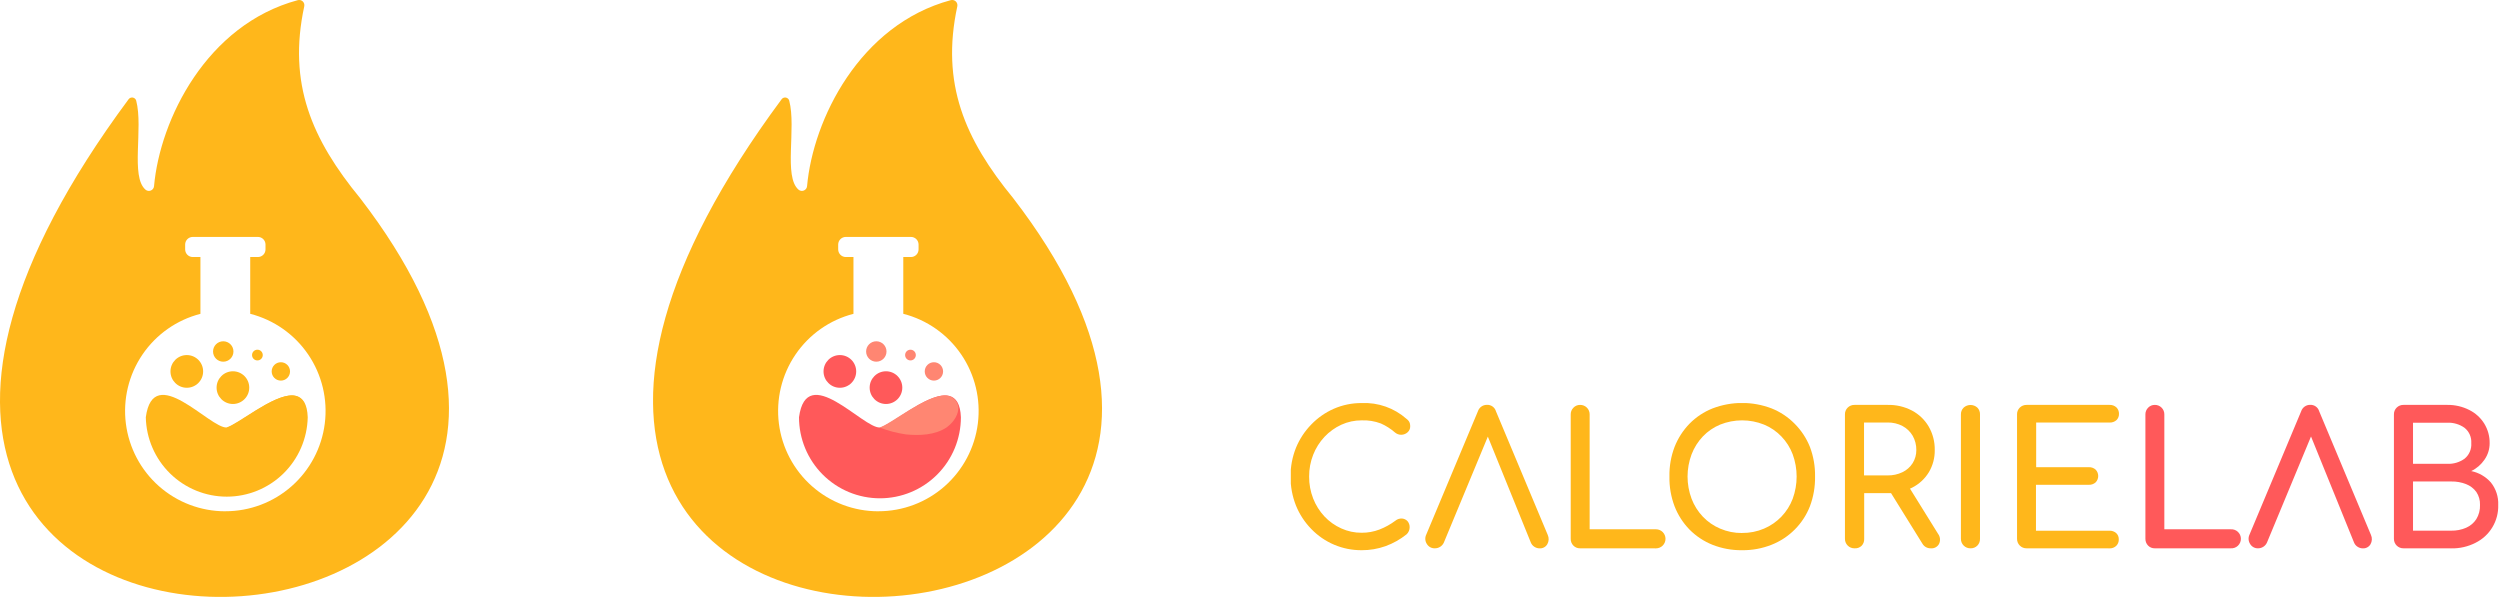 <svg width="490" height="117" viewBox="0 0 490 117" fill="none" xmlns="http://www.w3.org/2000/svg">
<g clip-path="url(#clip0_463_9048)">
<path d="M266.89 107.84C265.047 107.853 263.221 107.491 261.522 106.776C259.824 106.06 258.289 105.007 257.01 103.68C255.721 102.36 254.702 100.801 254.01 99.09C253.291 97.28 252.931 95.348 252.95 93.4C252.932 91.472 253.293 89.56 254.01 87.77C254.707 86.068 255.726 84.517 257.01 83.2C258.266 81.897 259.764 80.85 261.42 80.12C263.145 79.367 265.008 78.986 266.89 79C270.111 78.853 273.263 79.965 275.68 82.1C275.854 82.224 276.006 82.376 276.13 82.55C276.229 82.692 276.3 82.852 276.34 83.02C276.383 83.204 276.403 83.392 276.4 83.58C276.403 83.793 276.361 84.003 276.276 84.198C276.192 84.393 276.067 84.567 275.91 84.71C275.573 85.026 275.131 85.205 274.67 85.215C274.208 85.224 273.759 85.062 273.41 84.76C272.583 84.039 271.653 83.446 270.65 83C269.45 82.547 268.171 82.34 266.89 82.39C265.51 82.382 264.145 82.675 262.89 83.25C261.647 83.823 260.526 84.632 259.59 85.63C258.637 86.65 257.887 87.841 257.38 89.14C256.847 90.497 256.579 91.943 256.59 93.4C256.577 94.874 256.845 96.337 257.38 97.71C257.887 99.01 258.637 100.201 259.59 101.22C260.525 102.213 261.646 103.011 262.89 103.57C264.145 104.141 265.511 104.432 266.89 104.42C268.079 104.427 269.259 104.213 270.37 103.79C271.495 103.353 272.554 102.764 273.52 102.04C273.878 101.75 274.33 101.604 274.79 101.63C275.196 101.659 275.577 101.837 275.86 102.13C276.158 102.477 276.311 102.924 276.29 103.38C276.289 103.621 276.238 103.86 276.14 104.08C276.042 104.318 275.895 104.532 275.71 104.71C274.463 105.715 273.057 106.506 271.55 107.05C270.054 107.582 268.477 107.85 266.89 107.84Z" fill="#FFB71B"/>
<path d="M281.21 107.47C280.898 107.479 280.59 107.403 280.317 107.252C280.045 107.101 279.818 106.879 279.66 106.61C279.483 106.339 279.38 106.027 279.361 105.704C279.342 105.382 279.407 105.06 279.55 104.77L289.67 80.61C289.791 80.24 290.027 79.918 290.344 79.692C290.66 79.465 291.041 79.345 291.43 79.35C291.827 79.328 292.219 79.442 292.543 79.673C292.866 79.903 293.102 80.237 293.21 80.62L303.36 104.85C303.49 105.139 303.55 105.454 303.534 105.771C303.519 106.087 303.428 106.395 303.27 106.67C303.115 106.933 302.89 107.149 302.62 107.292C302.35 107.435 302.045 107.5 301.74 107.48C301.384 107.473 301.037 107.366 300.74 107.17C300.423 106.972 300.178 106.677 300.04 106.33L291.04 84.15H292.21L283 106.33C282.848 106.676 282.596 106.968 282.278 107.171C281.959 107.374 281.588 107.478 281.21 107.47Z" fill="#FFB71B"/>
<path d="M309.7 107.47C309.454 107.477 309.21 107.433 308.983 107.34C308.756 107.247 308.55 107.107 308.38 106.93C308.208 106.755 308.073 106.547 307.984 106.318C307.895 106.09 307.853 105.845 307.86 105.6V81.24C307.854 80.992 307.898 80.745 307.991 80.514C308.084 80.284 308.223 80.075 308.4 79.9C308.568 79.726 308.77 79.588 308.994 79.495C309.218 79.402 309.458 79.356 309.7 79.36C309.948 79.356 310.193 79.402 310.423 79.495C310.652 79.588 310.86 79.727 311.035 79.902C311.21 80.078 311.347 80.287 311.439 80.517C311.531 80.746 311.575 80.993 311.57 81.24V103.74H324.57C325.066 103.74 325.542 103.937 325.892 104.288C326.243 104.639 326.44 105.114 326.44 105.61C326.44 106.106 326.243 106.582 325.892 106.932C325.542 107.283 325.066 107.48 324.57 107.48L309.7 107.47Z" fill="#FFB71B"/>
<path d="M341.45 107.84C339.466 107.866 337.496 107.506 335.65 106.78C333.953 106.102 332.414 105.081 331.13 103.78C329.86 102.471 328.867 100.921 328.21 99.22C327.51 97.361 327.171 95.386 327.21 93.4C327.17 91.424 327.509 89.458 328.21 87.61C328.874 85.91 329.87 84.36 331.14 83.05C332.421 81.746 333.96 80.724 335.66 80.05C339.388 78.623 343.512 78.623 347.24 80.05C348.934 80.729 350.469 81.75 351.75 83.05C353.05 84.35 354.071 85.902 354.75 87.61C355.446 89.46 355.785 91.424 355.75 93.4C355.784 95.385 355.445 97.36 354.75 99.22C354.083 100.932 353.069 102.488 351.771 103.789C350.474 105.09 348.921 106.109 347.21 106.78C345.377 107.504 343.421 107.864 341.45 107.84ZM341.45 104.46C342.927 104.478 344.391 104.188 345.75 103.61C347.033 103.065 348.193 102.266 349.159 101.26C350.125 100.255 350.877 99.064 351.37 97.76C352.397 94.947 352.397 91.863 351.37 89.05C350.876 87.741 350.121 86.547 349.15 85.54C348.19 84.539 347.032 83.749 345.75 83.22C342.99 82.113 339.91 82.113 337.15 83.22C335.87 83.748 334.715 84.538 333.76 85.54C332.799 86.553 332.048 87.746 331.55 89.05C330.497 91.858 330.497 94.952 331.55 97.76C332.048 99.064 332.799 100.257 333.76 101.27C334.717 102.275 335.871 103.071 337.15 103.61C338.508 104.193 339.972 104.486 341.45 104.47V104.46Z" fill="#FFB71B"/>
<path d="M363.48 107.47C363.233 107.474 362.988 107.428 362.76 107.336C362.531 107.243 362.323 107.106 362.149 106.931C361.974 106.757 361.837 106.549 361.744 106.32C361.651 106.092 361.606 105.847 361.61 105.6V81.24C361.6 80.99 361.644 80.74 361.737 80.508C361.83 80.275 361.97 80.065 362.15 79.89C362.325 79.717 362.532 79.581 362.761 79.49C362.989 79.398 363.234 79.354 363.48 79.36H369.96C371.625 79.318 373.273 79.7 374.75 80.47C376.103 81.185 377.232 82.262 378.01 83.58C378.827 84.988 379.242 86.593 379.21 88.22C379.236 89.754 378.83 91.265 378.04 92.58C377.253 93.863 376.124 94.902 374.78 95.58C373.294 96.322 371.65 96.692 369.99 96.66H365.38V105.66C365.387 105.905 365.345 106.15 365.256 106.378C365.166 106.607 365.032 106.815 364.86 106.99C364.676 107.162 364.459 107.294 364.221 107.376C363.983 107.459 363.731 107.491 363.48 107.47ZM365.35 93.18H369.96C370.969 93.201 371.969 92.985 372.88 92.55C373.699 92.158 374.392 91.545 374.88 90.78C375.36 90.01 375.61 89.118 375.6 88.21C375.614 87.226 375.365 86.256 374.88 85.4C374.401 84.592 373.709 83.931 372.88 83.49C371.978 83.024 370.975 82.791 369.96 82.81H365.35V93.18ZM378.42 107.47C378.1 107.475 377.783 107.4 377.5 107.25C377.209 107.091 376.967 106.856 376.8 106.57L370.32 96.13L373.96 95.13L379.86 104.63C380.074 104.913 380.204 105.251 380.236 105.604C380.268 105.958 380.2 106.313 380.04 106.63C379.88 106.912 379.642 107.142 379.355 107.291C379.067 107.44 378.742 107.502 378.42 107.47Z" fill="#FFB71B"/>
<path d="M386.21 107.47C385.963 107.474 385.718 107.428 385.489 107.336C385.261 107.243 385.053 107.106 384.879 106.931C384.704 106.757 384.567 106.549 384.474 106.32C384.381 106.091 384.336 105.846 384.34 105.6V81.24C384.33 80.99 384.374 80.74 384.467 80.507C384.56 80.275 384.7 80.064 384.88 79.89C385.247 79.558 385.725 79.374 386.22 79.374C386.715 79.374 387.192 79.558 387.56 79.89C387.735 80.067 387.871 80.278 387.961 80.511C388.05 80.743 388.091 80.991 388.08 81.24V105.61C388.087 105.855 388.045 106.099 387.956 106.328C387.866 106.556 387.732 106.765 387.56 106.94C387.384 107.117 387.173 107.256 386.941 107.347C386.708 107.438 386.459 107.48 386.21 107.47Z" fill="#FFB71B"/>
<path d="M397.21 107.47C396.963 107.474 396.718 107.429 396.489 107.336C396.261 107.244 396.053 107.106 395.879 106.932C395.704 106.757 395.567 106.549 395.474 106.321C395.381 106.092 395.336 105.847 395.34 105.6V81.24C395.33 80.99 395.374 80.74 395.467 80.508C395.56 80.275 395.7 80.065 395.88 79.89C396.055 79.718 396.263 79.582 396.492 79.491C396.72 79.4 396.964 79.356 397.21 79.36H413.49C413.981 79.342 414.459 79.518 414.82 79.85C414.987 80.017 415.118 80.218 415.204 80.438C415.29 80.658 415.33 80.894 415.32 81.13C415.327 81.357 415.287 81.584 415.2 81.794C415.114 82.004 414.985 82.194 414.82 82.35C414.454 82.673 413.977 82.841 413.49 82.82H399.09V91.57H409.42C409.909 91.549 410.387 91.721 410.75 92.05C411.071 92.385 411.25 92.831 411.25 93.295C411.25 93.759 411.071 94.205 410.75 94.54C410.387 94.869 409.909 95.041 409.42 95.02H399.05V104.02H413.45C413.937 103.999 414.414 104.168 414.78 104.49C414.946 104.648 415.076 104.839 415.163 105.051C415.249 105.263 415.289 105.491 415.28 105.72C415.289 105.955 415.249 106.189 415.163 106.408C415.077 106.626 414.946 106.825 414.78 106.99C414.602 107.157 414.393 107.286 414.165 107.37C413.936 107.454 413.693 107.492 413.45 107.48L397.21 107.47Z" fill="#FFB71B"/>
<path d="M422.34 107.47C422.095 107.477 421.85 107.433 421.623 107.34C421.396 107.247 421.19 107.107 421.02 106.93C420.678 106.573 420.491 106.095 420.5 105.6V81.24C420.494 80.992 420.539 80.745 420.631 80.514C420.724 80.284 420.863 80.075 421.04 79.9C421.208 79.726 421.41 79.588 421.634 79.495C421.858 79.402 422.098 79.356 422.34 79.36C422.587 79.354 422.832 79.399 423.061 79.492C423.29 79.585 423.497 79.724 423.67 79.9C423.847 80.075 423.986 80.284 424.079 80.514C424.172 80.745 424.216 80.992 424.21 81.24V103.74H437.21C437.466 103.721 437.724 103.755 437.967 103.841C438.209 103.926 438.431 104.06 438.62 104.235C438.808 104.41 438.958 104.622 439.061 104.858C439.164 105.094 439.217 105.348 439.217 105.605C439.217 105.862 439.164 106.116 439.061 106.352C438.958 106.588 438.808 106.8 438.62 106.975C438.431 107.15 438.209 107.284 437.967 107.369C437.724 107.454 437.466 107.489 437.21 107.47H422.34Z" fill="#FF595A"/>
<path d="M442.57 107.47C442.258 107.479 441.95 107.403 441.677 107.252C441.405 107.101 441.178 106.879 441.02 106.61C440.845 106.338 440.743 106.027 440.724 105.704C440.705 105.382 440.769 105.06 440.91 104.77L451.03 80.61C451.151 80.24 451.387 79.918 451.704 79.692C452.02 79.465 452.401 79.346 452.79 79.35C453.184 79.33 453.573 79.443 453.894 79.672C454.216 79.901 454.45 80.231 454.56 80.61L464.71 104.85C464.84 105.139 464.9 105.454 464.884 105.771C464.869 106.087 464.778 106.395 464.62 106.67C464.465 106.933 464.24 107.149 463.97 107.292C463.7 107.435 463.395 107.5 463.09 107.48C462.734 107.473 462.387 107.366 462.09 107.17C461.773 106.972 461.528 106.678 461.39 106.33L452.39 84.15H453.54L444.33 106.33C444.18 106.671 443.933 106.961 443.62 107.163C443.308 107.366 442.943 107.472 442.57 107.47Z" fill="#FF595A"/>
<path d="M471.08 107.47C470.834 107.474 470.59 107.429 470.362 107.337C470.134 107.245 469.927 107.108 469.752 106.935C469.578 106.762 469.44 106.555 469.347 106.327C469.254 106.1 469.207 105.856 469.21 105.61V81.24C469.201 80.99 469.244 80.74 469.337 80.508C469.43 80.275 469.571 80.065 469.75 79.89C469.925 79.717 470.133 79.581 470.361 79.49C470.59 79.399 470.834 79.355 471.08 79.36H479.69C481.183 79.341 482.659 79.684 483.99 80.36C485.183 80.957 486.19 81.87 486.9 83C487.622 84.168 487.993 85.518 487.97 86.89C487.971 88.031 487.622 89.144 486.97 90.08C486.315 91.048 485.414 91.825 484.36 92.33C485.852 92.635 487.203 93.418 488.21 94.56C489.211 95.81 489.723 97.381 489.65 98.98C489.696 100.508 489.303 102.017 488.518 103.328C487.733 104.64 486.588 105.699 485.22 106.38C483.74 107.14 482.093 107.518 480.43 107.48L471.08 107.47ZM472.95 90.91H479.69C480.89 90.96 482.073 90.609 483.05 89.91C483.5 89.544 483.856 89.075 484.085 88.542C484.315 88.009 484.413 87.429 484.37 86.85C484.407 86.281 484.307 85.711 484.077 85.189C483.847 84.666 483.495 84.207 483.05 83.85C482.071 83.156 480.89 82.804 479.69 82.85H472.95V90.91ZM472.95 104.01H480.44C481.443 104.032 482.439 103.837 483.36 103.44C484.178 103.085 484.873 102.497 485.36 101.75C485.867 100.914 486.117 99.947 486.08 98.97C486.116 98.065 485.864 97.172 485.36 96.42C484.853 95.73 484.159 95.199 483.36 94.89C482.43 94.526 481.438 94.349 480.44 94.37H472.95V104.01Z" fill="#FF595A"/>
</g>
<g clip-path="url(#clip1_463_9048)">
<path d="M198.589 38.844C189.132 27.324 184.366 16.389 187.635 1.231C187.67 1.058 187.66 0.878 187.605 0.71C187.551 0.541 187.455 0.39 187.325 0.27C187.195 0.149 187.037 0.065 186.865 0.023C186.693 -0.018 186.514 -0.014 186.344 0.034C168.487 4.849 159.352 23.418 158.185 36.485C158.169 36.672 158.103 36.851 157.992 37.003C157.881 37.154 157.731 37.272 157.557 37.343C157.384 37.414 157.194 37.436 157.009 37.406C156.824 37.376 156.651 37.295 156.509 37.173C153.542 34.614 156.104 25.151 154.689 19.725C154.646 19.573 154.562 19.436 154.445 19.329C154.328 19.223 154.184 19.152 154.029 19.123C153.874 19.094 153.714 19.11 153.567 19.167C153.421 19.225 153.293 19.323 153.199 19.45C55.783 150.865 277.723 141.587 198.589 38.844ZM172.161 100.212C167.378 100.218 162.757 98.474 159.166 95.308C155.576 92.142 153.264 87.773 152.664 83.02C152.065 78.268 153.219 73.46 155.91 69.499C158.601 65.538 162.643 62.698 167.278 61.512V50.378H165.781C165.385 50.378 165.005 50.221 164.725 49.941C164.444 49.661 164.285 49.282 164.284 48.885V47.929C164.285 47.533 164.444 47.153 164.725 46.873C165.005 46.594 165.385 46.437 165.781 46.437H178.549C178.944 46.437 179.323 46.594 179.602 46.874C179.882 47.154 180.039 47.533 180.039 47.929V48.885C180.039 49.281 179.882 49.661 179.602 49.941C179.323 50.22 178.944 50.378 178.549 50.378H177.044V61.505C181.679 62.691 185.722 65.532 188.413 69.492C191.104 73.453 192.258 78.261 191.658 83.013C191.058 87.766 188.746 92.135 185.156 95.301C181.566 98.467 176.945 100.211 172.161 100.205V100.212Z" fill="#FFB71B"/>
<path d="M173.652 79.181C175.419 79.181 176.852 77.746 176.852 75.976C176.852 74.206 175.419 72.771 173.652 72.771C171.884 72.771 170.451 74.206 170.451 75.976C170.451 77.746 171.884 79.181 173.652 79.181Z" fill="#FF595A"/>
<path d="M164.613 76.003C166.381 76.003 167.814 74.568 167.814 72.798C167.814 71.028 166.381 69.593 164.613 69.593C162.846 69.593 161.413 71.028 161.413 72.798C161.413 74.568 162.846 76.003 164.613 76.003Z" fill="#FF595A"/>
<path d="M171.756 70.893C172.86 70.893 173.755 69.997 173.755 68.892C173.755 67.787 172.86 66.891 171.756 66.891C170.652 66.891 169.758 67.787 169.758 68.892C169.758 69.997 170.652 70.893 171.756 70.893Z" fill="#FF8672"/>
<path d="M178.452 70.645C179.033 70.645 179.503 70.174 179.503 69.593C179.503 69.012 179.033 68.541 178.452 68.541C177.872 68.541 177.402 69.012 177.402 69.593C177.402 70.174 177.872 70.645 178.452 70.645Z" fill="#FF8672"/>
<path d="M183.047 74.6C184.041 74.6 184.846 73.794 184.846 72.799C184.846 71.803 184.041 70.997 183.047 70.997C182.053 70.997 181.248 71.803 181.248 72.799C181.248 73.794 182.053 74.6 183.047 74.6Z" fill="#FF8672"/>
<path d="M188.336 81.78C188.336 83.867 187.925 85.933 187.128 87.86C186.331 89.787 185.162 91.539 183.689 93.014C182.215 94.489 180.467 95.66 178.542 96.458C176.617 97.256 174.554 97.667 172.47 97.667C170.387 97.667 168.324 97.256 166.399 96.458C164.474 95.66 162.725 94.489 161.252 93.014C159.779 91.539 158.61 89.787 157.813 87.86C157.016 85.933 156.605 83.867 156.605 81.78C158.089 70.776 169.174 84.002 172.47 83.788C175.142 83.445 187.937 71.251 188.336 81.78Z" fill="#FF595A"/>
<path d="M177.566 85.143C180.169 85.405 183.253 85.301 185.54 83.768C187.848 82.069 187.855 80.13 187.841 79.937C187.809 79.296 187.538 78.69 187.081 78.239C186.625 77.789 186.016 77.526 185.375 77.502C181.426 77.351 174.462 83.279 172.374 83.781C174.048 84.431 175.79 84.888 177.566 85.143Z" fill="#FF8672"/>
</g>
<g clip-path="url(#clip2_463_9048)">
<path d="M70.59 38.844C61.132 27.325 56.366 16.389 59.635 1.231C59.672 1.058 59.663 0.879 59.609 0.71C59.556 0.542 59.46 0.39 59.331 0.269C59.202 0.149 59.043 0.064 58.872 0.023C58.7 -0.018 58.52 -0.014 58.351 0.035C40.494 4.849 31.359 23.418 30.192 36.485C30.176 36.672 30.11 36.852 29.999 37.003C29.888 37.154 29.738 37.272 29.564 37.343C29.391 37.414 29.201 37.436 29.016 37.406C28.831 37.376 28.658 37.295 28.516 37.173C25.549 34.615 28.111 25.151 26.696 19.725C26.653 19.573 26.569 19.436 26.452 19.33C26.335 19.223 26.191 19.152 26.036 19.123C25.881 19.095 25.721 19.11 25.574 19.168C25.427 19.225 25.3 19.323 25.206 19.45C-72.21 150.865 149.723 141.587 70.59 38.844ZM44.161 100.212C39.378 100.216 34.758 98.471 31.169 95.305C27.581 92.138 25.27 87.769 24.671 83.017C24.072 78.265 25.227 73.458 27.918 69.498C30.609 65.538 34.651 62.699 39.285 61.513V50.378H37.781C37.386 50.378 37.007 50.221 36.727 49.941C36.448 49.661 36.291 49.281 36.291 48.886V47.929C36.291 47.534 36.448 47.154 36.727 46.874C37.007 46.594 37.386 46.437 37.781 46.437H50.549C50.944 46.437 51.323 46.594 51.602 46.874C51.882 47.154 52.039 47.534 52.039 47.929V48.886C52.039 49.281 51.882 49.661 51.602 49.941C51.323 50.221 50.944 50.378 50.549 50.378H49.044V61.506C53.679 62.692 57.722 65.532 60.413 69.492C63.104 73.453 64.258 78.261 63.658 83.013C63.059 87.766 60.746 92.136 57.156 95.301C53.566 98.467 48.945 100.211 44.161 100.205V100.212Z" fill="#FFB71B"/>
<path d="M45.651 79.181C47.419 79.181 48.852 77.746 48.852 75.976C48.852 74.206 47.419 72.771 45.651 72.771C43.884 72.771 42.451 74.206 42.451 75.976C42.451 77.746 43.884 79.181 45.651 79.181Z" fill="#FFB71B"/>
<path d="M36.613 76.003C38.381 76.003 39.814 74.568 39.814 72.798C39.814 71.028 38.381 69.593 36.613 69.593C34.846 69.593 33.413 71.028 33.413 72.798C33.413 74.568 34.846 76.003 36.613 76.003Z" fill="#FFB71B"/>
<path d="M43.756 70.893C44.86 70.893 45.755 69.997 45.755 68.892C45.755 67.787 44.86 66.891 43.756 66.891C42.652 66.891 41.757 67.787 41.757 68.892C41.757 69.997 42.652 70.893 43.756 70.893Z" fill="#FFB71B"/>
<path d="M50.452 70.645C51.032 70.645 51.503 70.174 51.503 69.593C51.503 69.012 51.032 68.541 50.452 68.541C49.872 68.541 49.401 69.012 49.401 69.593C49.401 70.174 49.872 70.645 50.452 70.645Z" fill="#FFB71B"/>
<path d="M55.047 74.6C56.041 74.6 56.846 73.794 56.846 72.799C56.846 71.803 56.041 70.997 55.047 70.997C54.053 70.997 53.248 71.803 53.248 72.799C53.248 73.794 54.053 74.6 55.047 74.6Z" fill="#FFB71B"/>
<path d="M60.315 81.78C60.228 85.937 58.519 89.895 55.552 92.805C52.586 95.714 48.599 97.344 44.446 97.344C40.294 97.344 36.307 95.714 33.34 92.805C30.374 89.895 28.664 85.937 28.578 81.78C30.061 70.776 41.146 84.002 44.443 83.788C47.142 83.445 59.944 71.251 60.315 81.78Z" fill="#FFB71B"/>
<path d="M49.566 85.143C52.169 85.405 55.253 85.301 57.54 83.768C59.848 82.069 59.855 80.13 59.848 79.937C59.814 79.295 59.541 78.689 59.084 78.239C58.626 77.788 58.017 77.525 57.375 77.502C53.426 77.351 46.469 83.279 44.374 83.781C46.048 84.431 47.79 84.888 49.566 85.143Z" fill="#FFB71B"/>
</g>
<defs>
<clipPath id="clip0_463_9048">
<rect width="236.66" height="28.84" fill="white" transform="translate(253 79)"/>
</clipPath>
<clipPath id="clip1_463_9048">
<rect width="88" height="117" fill="white" transform="translate(128)"/>
</clipPath>
<clipPath id="clip2_463_9048">
<rect width="88" height="117" fill="white"/>
</clipPath>
</defs>
</svg>
